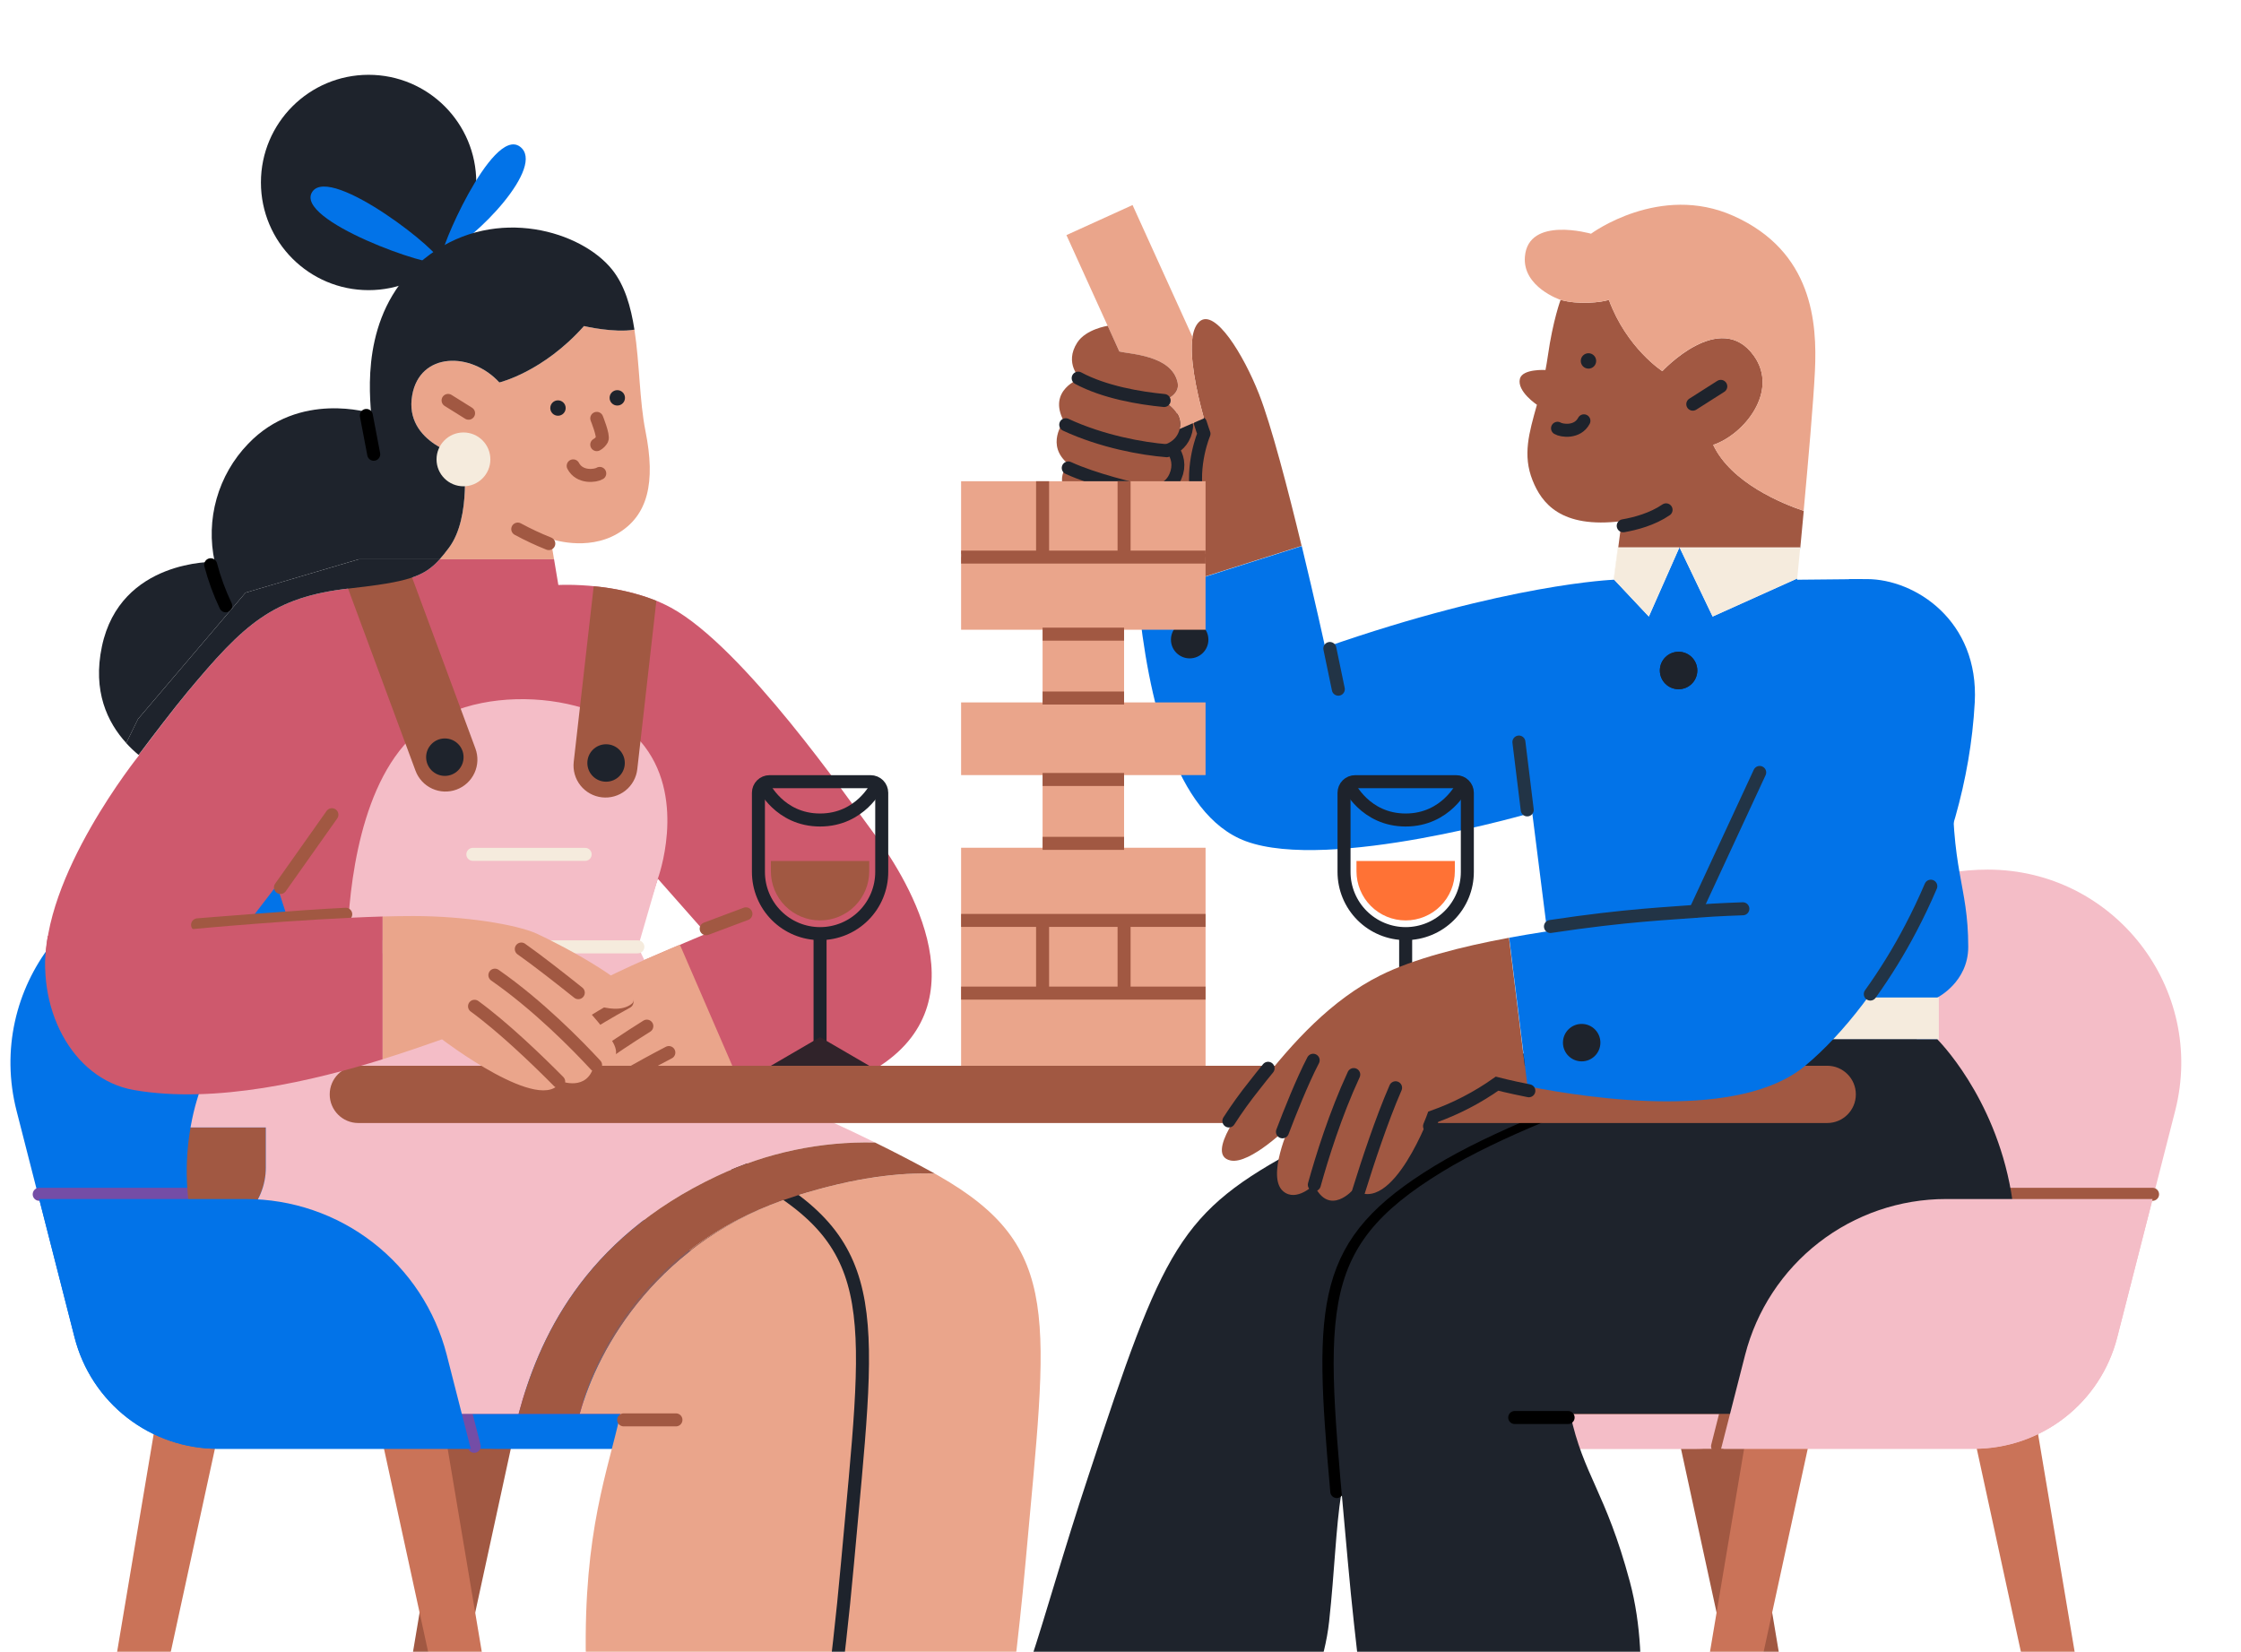 <svg width="689" height="508" viewBox="0 0 689 508" fill="none" xmlns="http://www.w3.org/2000/svg">
<mask id="mask0" mask-type="alpha" maskUnits="userSpaceOnUse" x="0" y="0" width="689" height="508">
<rect width="689" height="508" rx="32" fill="#F5F5F5"/>
</mask>
<g mask="url(#mask0)">
<path d="M563.816 608.675L535.256 438.663H446.395L417.835 608.675C417.706 609.48 417.753 610.304 417.973 611.089C418.193 611.875 418.58 612.603 419.109 613.224C419.638 613.845 420.295 614.344 421.035 614.687C421.775 615.029 422.58 615.208 423.396 615.209V615.209C424.683 615.211 425.933 614.772 426.935 613.965C427.938 613.158 428.634 612.031 428.906 610.773L466.302 438.627H515.342L552.738 610.773C553.013 612.031 553.71 613.157 554.714 613.964C555.718 614.771 556.967 615.21 558.255 615.209C559.071 615.208 559.876 615.029 560.616 614.687C561.356 614.344 562.013 613.845 562.542 613.224C563.071 612.603 563.458 611.875 563.678 611.089C563.898 610.304 563.945 609.48 563.816 608.675V608.675Z" fill="#A15842"/>
<path d="M654.789 608.675L626.229 438.663H537.368L508.801 608.675C508.673 609.481 508.721 610.304 508.942 611.09C509.163 611.875 509.551 612.603 510.08 613.224C510.609 613.845 511.267 614.344 512.007 614.687C512.748 615.029 513.553 615.207 514.369 615.209V615.209C515.657 615.211 516.906 614.772 517.909 613.965C518.911 613.158 519.607 612.031 519.879 610.773L557.275 438.627H606.286L643.682 610.773C643.957 612.031 644.654 613.157 645.658 613.964C646.662 614.771 647.911 615.21 649.199 615.209V615.209C650.017 615.212 650.826 615.037 651.57 614.696C652.313 614.355 652.974 613.857 653.506 613.235C654.038 612.614 654.428 611.884 654.65 611.096C654.871 610.309 654.919 609.483 654.789 608.675Z" fill="#CA7358"/>
<path d="M565.036 411.258L575.926 368.657H503.726C489.574 368.656 475.824 373.364 464.642 382.039C453.46 390.714 445.483 402.863 441.967 416.572L434.591 445.466H520.983C531.082 445.466 540.894 442.104 548.871 435.91C556.847 429.716 562.535 421.042 565.036 411.258V411.258Z" fill="#F4BDC7"/>
<path d="M606.889 445.466H434.591L437.495 433.901H513.128L541.971 321.097C545.901 305.731 554.833 292.11 567.361 282.382C579.888 272.655 595.297 267.375 611.158 267.374V267.374C649.969 267.374 678.37 303.956 668.757 341.555L650.934 411.25C648.435 421.035 642.749 429.709 634.774 435.904C626.799 442.1 616.988 445.464 606.889 445.466V445.466Z" fill="#F4BDC7"/>
<path d="M439.281 432.776H530.944" stroke="#A15842" stroke-width="4" stroke-linecap="round" stroke-linejoin="round"/>
<path d="M513.462 432.355L529.521 369.55" stroke="#A15842" stroke-width="4" stroke-linecap="round" stroke-linejoin="round"/>
<path d="M387.096 121.175C382.283 108.928 373.557 94.771 368.816 98.829C367.669 99.817 366.979 101.494 366.638 103.65C365.716 109.726 367.655 119.621 370.152 128.624L362.66 131.898C362.611 132.124 362.548 132.347 362.471 132.566C361.099 136.617 356.591 137.031 356.591 137.031C356.591 137.031 361.883 140.312 359.531 145.692C357.179 151.071 349.534 149.322 349.534 149.322C354.456 154.578 353.781 158.295 350.637 160.814C349.995 161.276 349.245 161.566 348.459 161.656C348.67 168.277 349.091 175.856 349.861 183.813L400.186 167.842C396.033 150.636 390.872 130.78 387.096 121.175Z" fill="#A15842"/>
<path d="M369.056 130.068C369.535 131.586 369.971 132.878 370.167 133.364C370.167 133.364 366.108 142.846 368.134 153.002" stroke="#1E232C" stroke-width="4" stroke-linecap="round" stroke-linejoin="round"/>
<path d="M350.638 160.843C353.781 158.324 354.456 154.607 349.534 149.351C349.534 149.351 357.179 151.079 359.531 145.721C361.883 140.363 356.591 137.06 356.591 137.06C356.591 137.06 362.21 136.566 362.812 131.07" stroke="#1E232C" stroke-width="8" stroke-linecap="round" stroke-linejoin="round"/>
<path d="M344.133 108.049C347.08 108.935 360.228 109.08 362.065 117.618C362.936 121.64 357.556 123.237 357.556 123.237C357.556 123.237 363.364 126.076 362.812 131.049C362.779 131.337 362.728 131.623 362.66 131.905L370.167 128.624C367.669 119.622 365.731 109.748 366.653 103.65L357.745 84.048L348.206 63.045L327.878 72.287L337.417 93.29L340.554 100.187L344.133 108.049Z" fill="#EAA58B"/>
<path d="M357.556 123.237C357.556 123.237 362.936 121.64 362.065 117.618C360.228 109.08 347.08 108.906 344.133 108.049L340.575 100.187C340.423 100.187 333.86 101.218 331.21 105.32C327.058 111.752 332.118 116.362 332.118 116.362C332.118 116.362 321.881 119.861 327.087 129.517C327.087 129.517 321.213 136.864 328.539 142.737C328.539 142.737 322.992 147.688 330.23 154.353C336.22 159.885 344.205 162.39 348.481 161.664C349.267 161.573 350.017 161.283 350.659 160.821C353.803 158.302 354.478 154.585 349.556 149.329C349.556 149.329 357.201 151.057 359.553 145.699C361.905 140.341 356.613 137.038 356.613 137.038C356.613 137.038 361.121 136.624 362.493 132.573C362.57 132.355 362.633 132.132 362.682 131.905C362.75 131.623 362.801 131.337 362.834 131.049C363.364 126.09 357.556 123.237 357.556 123.237Z" fill="#A15842"/>
<path d="M357.912 123.142C350.311 122.416 339.559 120.594 331.486 116.267" stroke="#1E232C" stroke-width="4" stroke-linecap="round" stroke-linejoin="round"/>
<path d="M358.725 138.577C351.262 137.996 338.79 135.767 327.66 130.591" stroke="#1E232C" stroke-width="4" stroke-linecap="round" stroke-linejoin="round"/>
<path d="M352.99 151.369C348.373 150.36 336.387 147.528 328.437 143.877" stroke="#1E232C" stroke-width="4" stroke-linecap="round" stroke-linejoin="round"/>
<path d="M600.377 235.605C600.394 234.58 600.36 233.556 600.275 232.534L599.128 226.087C594.525 209.833 578.503 197.484 572.615 178.049L552.527 178.245V177.867L526.537 189.563L516.446 168.473H516.264L506.942 189.563L496.22 178.165V178.245C496.22 178.245 463.63 179.407 407.431 199.037C407.431 199.037 404.295 184.699 400.23 167.9L349.904 183.871C352.874 214.472 361.099 250.56 383.053 258.648C408.782 268.122 471.079 249.842 471.079 249.842L479.878 319.58H595.658V306.694C595.658 306.694 605.139 301.975 605.139 291.121C605.118 271.491 599.694 268.783 600.377 235.605Z" fill="#0273E8"/>
<path d="M516.257 168.473H497.476L496.212 178.165L506.935 189.563L516.257 168.473Z" fill="#F5EBDD"/>
<path d="M516.482 168.473L526.573 189.563L552.563 177.867C552.665 176.793 552.992 173.511 553.427 168.872V168.473H516.482Z" fill="#F5EBDD"/>
<path d="M466.991 228.156L469.554 249.014" stroke="#223446" stroke-width="4" stroke-linecap="round" stroke-linejoin="round"/>
<path d="M516.082 211.909C519.262 211.909 521.839 209.332 521.839 206.152C521.839 202.973 519.262 200.395 516.082 200.395C512.903 200.395 510.325 202.973 510.325 206.152C510.325 209.332 512.903 211.909 516.082 211.909Z" fill="#1E232C"/>
<path d="M365.767 202.427C368.947 202.427 371.524 199.85 371.524 196.67C371.524 193.491 368.947 190.913 365.767 190.913C362.588 190.913 360.01 193.491 360.01 196.67C360.01 199.85 362.588 202.427 365.767 202.427Z" fill="#1E232C"/>
<path d="M408.862 199.386L411.468 211.902" stroke="#223446" stroke-width="4" stroke-linecap="round" stroke-linejoin="round"/>
<path d="M516.264 168.473H516.489L516.424 168.335H553.449V168.473H553.5C553.805 165.199 554.175 161.293 554.567 157.075C548.207 154.941 532.316 148.567 526.74 136.791C536.127 133.662 547.068 120.362 539.256 109.407C528.889 94.887 511.095 114.104 511.095 114.104C511.095 114.104 500.14 107.062 494.666 92.201C492.321 92.978 485.279 93.762 479.805 92.201C479.805 92.201 477.453 98.459 475.892 109.407C475.674 110.917 475.432 112.369 475.166 113.763C475.166 113.763 468.073 113.335 467.296 116.464C466.324 120.333 472.531 124.449 472.531 124.449C470.099 133.161 468.08 139.906 471.202 147.717C473.961 154.607 479.812 162.578 498.586 160.233L497.534 168.314H516.351L516.264 168.473Z" fill="#A15842"/>
<path d="M494.637 92.201C500.111 107.062 511.066 114.104 511.066 114.104C511.066 114.104 528.86 94.894 539.227 109.407C547.046 120.362 536.098 133.662 526.711 136.791C532.287 148.567 548.178 154.941 554.538 157.075C555.91 142.156 557.565 123.266 558.001 114.104C558.727 99.171 557.275 77.268 532.969 66.385C510.282 56.221 489.163 71.859 489.163 71.859C489.163 71.859 469.874 66.305 468.835 78.901C468.051 88.288 479.791 92.201 479.791 92.201C485.25 93.762 492.307 92.978 494.637 92.201Z" fill="#EAA58B"/>
<path d="M499.065 161.663C502.797 161.017 508.024 159.645 512.235 156.756" stroke="#1E232C" stroke-width="4" stroke-miterlimit="10" stroke-linecap="round"/>
<path d="M478.869 131.68C480.168 132.486 485.011 133.132 486.978 129.386" stroke="#1E232C" stroke-width="4" stroke-miterlimit="10" stroke-linecap="round"/>
<path d="M488.379 113.342C489.686 113.342 490.746 112.282 490.746 110.975C490.746 109.668 489.686 108.608 488.379 108.608C487.072 108.608 486.012 109.668 486.012 110.975C486.012 112.282 487.072 113.342 488.379 113.342Z" fill="#1E232C"/>
<path d="M529.056 118.794L520.453 124.268" stroke="#1E232C" stroke-width="4" stroke-miterlimit="10" stroke-linecap="round"/>
<path d="M479.856 319.558C479.856 319.558 421.624 341.229 399.997 352.736C362.406 372.708 357.825 383.38 334.659 453.713C326.92 477.032 321.7 496.038 316.77 510.863L379.372 539.474L379.452 539.314L389.616 544.069C389.616 544.069 406.016 522.711 408.644 498.536C412.041 467.318 410.009 446.214 424.274 433.981L589.407 319.536L479.856 319.558Z" fill="#1E232C"/>
<path d="M547.917 319.558C547.917 319.558 476.633 339.087 442.054 360.213C406.154 382.116 405.754 399.976 410.996 458.599" stroke="black" stroke-width="4" stroke-linecap="round" stroke-linejoin="round"/>
<path d="M530.762 434.053L528.062 444.689" stroke="#A15842" stroke-width="4" stroke-linecap="round" stroke-linejoin="round"/>
<path d="M661.81 367.205H616.443" stroke="#A15842" stroke-width="4" stroke-linecap="round" stroke-linejoin="round"/>
<path d="M110.046 608.675L138.606 438.664H227.474L256.034 608.675C256.164 609.481 256.116 610.305 255.896 611.091C255.676 611.877 255.287 612.606 254.758 613.227C254.229 613.848 253.571 614.347 252.83 614.689C252.089 615.031 251.282 615.209 250.466 615.209V615.209C249.179 615.209 247.932 614.769 246.929 613.962C245.927 613.155 245.231 612.03 244.956 610.773L207.56 438.664H158.52L121.124 610.809C120.849 612.066 120.153 613.192 119.151 613.998C118.149 614.805 116.901 615.245 115.614 615.245V615.245C114.794 615.246 113.984 615.068 113.24 614.724C112.496 614.379 111.836 613.877 111.306 613.251C110.776 612.626 110.389 611.893 110.171 611.102C109.954 610.312 109.911 609.484 110.046 608.675V608.675Z" fill="#A15842"/>
<path d="M19.072 608.675L47.633 438.664H136.501L165.061 608.675C165.19 609.481 165.143 610.305 164.923 611.091C164.702 611.877 164.314 612.606 163.785 613.227C163.255 613.848 162.597 614.347 161.856 614.689C161.115 615.031 160.309 615.209 159.493 615.209C158.206 615.209 156.958 614.769 155.956 613.962C154.954 613.155 154.257 612.03 153.982 610.773L116.587 438.664H67.546L30.151 610.809C29.876 612.066 29.18 613.192 28.178 613.998C27.175 614.805 25.927 615.245 24.641 615.245V615.245C23.821 615.246 23.011 615.068 22.267 614.724C21.523 614.379 20.863 613.877 20.333 613.251C19.803 612.626 19.416 611.893 19.198 611.102C18.98 610.312 18.937 609.484 19.072 608.675V608.675Z" fill="#CA7358"/>
<path d="M108.833 411.258L97.943 368.657H170.143C184.295 368.655 198.046 373.363 209.228 382.038C220.41 390.713 228.387 402.863 231.902 416.572L239.278 445.43H152.886C142.791 445.433 132.983 442.077 125.006 435.889C117.03 429.702 111.34 421.036 108.833 411.258V411.258Z" fill="#0273E8"/>
<path d="M66.973 445.466H239.271L236.367 433.901H160.734L131.883 321.097C127.954 305.731 119.021 292.11 106.494 282.382C93.966 272.655 78.557 267.375 62.697 267.374V267.374C23.886 267.374 -4.515 303.956 5.097 341.555L22.927 411.25C25.424 421.036 31.11 429.712 39.085 435.907C47.061 442.103 56.873 445.466 66.973 445.466V445.466Z" fill="#0273E8"/>
<path d="M234.581 432.776H142.918" stroke="#744DA6" stroke-width="4" stroke-miterlimit="10" stroke-linecap="round"/>
<path d="M160.407 432.355L144.341 369.55" stroke="#744DA6" stroke-width="4" stroke-miterlimit="10" stroke-linecap="round"/>
<path d="M143.456 435.52L145.801 444.689" stroke="#744DA6" stroke-width="4" stroke-linecap="round" stroke-linejoin="round"/>
<path d="M12.052 367.205H57.419" stroke="#744DA6" stroke-width="4" stroke-linecap="round" stroke-linejoin="round"/>
<path d="M516.082 211.909C519.262 211.909 521.839 209.332 521.839 206.152C521.839 202.973 519.262 200.395 516.082 200.395C512.903 200.395 510.325 202.973 510.325 206.152C510.325 209.332 512.903 211.909 516.082 211.909Z" fill="#1E232C"/>
<path d="M599.128 226.087L600.275 232.534C600.107 230.353 599.723 228.193 599.128 226.087V226.087Z" fill="#A15842"/>
<path d="M553.427 168.872L553.471 168.473H553.42L553.427 168.872Z" fill="#0273E8"/>
<path d="M497.497 168.335H497.381L497.367 168.472H497.475L497.497 168.335Z" fill="#F5EBDD"/>
<path d="M516.257 168.473L516.315 168.335H497.497L497.476 168.473H516.257Z" fill="#F5EBDD"/>
<path d="M497.367 168.473L496.104 178.049L496.212 178.165L497.476 168.473H497.367Z" fill="#F5EBDD"/>
<path d="M553.413 168.335H516.417L516.482 168.473H553.42L553.413 168.335Z" fill="#F5EBDD"/>
<path d="M113.327 89.21C131.61 89.21 146.432 74.388 146.432 56.105C146.432 37.822 131.61 23 113.327 23C95.044 23 80.222 37.822 80.222 56.105C80.222 74.388 95.044 89.21 113.327 89.21Z" fill="#1E232C"/>
<path d="M136.189 78.175C134.163 79.104 151.166 38.761 159.834 45.063C168.001 51.008 146.432 73.449 136.189 78.175Z" fill="#0273E8"/>
<path d="M135.245 80.643C133.393 82.858 90.03 67.692 96.041 58.936C101.791 50.515 137.096 78.429 135.245 80.643Z" fill="#0273E8"/>
<path d="M195.059 101.356C188.764 102.416 179.544 100.252 179.544 100.252C166.927 114.438 153.525 117.589 153.525 117.589C144.857 108.151 129.088 108.151 126.729 121.531C124.108 136.363 142.49 140.45 142.49 140.45C142.49 140.45 145.096 158.992 138.003 168.451C137.009 169.773 136.094 170.934 135.179 171.958H170.339L169.294 165.678C169.294 165.678 180.328 169.62 189.788 164.103C199.248 158.585 201.614 148.334 198.456 132.566C196.591 123.23 196.656 111.679 195.059 101.356Z" fill="#EAA58B"/>
<path d="M183.298 301.953C167.725 310.759 159.594 327.682 159.594 327.682H213.76L197.65 295.375C191.233 298.149 185.214 300.849 183.298 301.953Z" fill="#FF7235"/>
<path d="M107.534 180.917C83.751 183.559 74.981 191.995 57.666 212.773C53.39 217.906 46.776 226.647 42.638 232.106L42.769 232.215C42.769 232.215 12.647 269.567 14.034 297.967L56.279 309.765L85.115 272.188L93.246 297.241C93.246 297.241 74.966 308.073 64.809 327.733H159.594C159.594 327.733 167.725 310.81 183.298 302.004C185.229 300.9 191.233 298.214 197.65 295.427L195.473 291.071L202.231 270.162L217.158 287.063C217.158 287.063 206.994 291.325 197.658 295.376L213.767 327.682H270.648C302.468 306.694 278.09 268.783 267.94 255.236C260.949 245.922 228.665 199.037 206.326 186.855C191.429 178.731 171.667 179.864 171.667 179.864L170.346 171.958H135.179C130.359 177.345 125.415 178.927 107.534 180.917Z" fill="#CE596D"/>
<path d="M217.114 285.553L229.34 280.965" stroke="#A15842" stroke-width="4" stroke-miterlimit="10" stroke-linecap="round"/>
<path d="M106.75 291.615C106.938 278.315 109.131 244.622 125.742 227.467C144.065 208.591 185.323 212.577 198.188 229.5C211.052 246.422 202.253 270.155 202.253 270.155L196.162 291.143L213.76 327.704H55.989L87.134 299.267L106.75 291.615Z" fill="#F4BDC7"/>
<path d="M106.786 291.121H196.111" stroke="#F5EBDD" stroke-width="4" stroke-miterlimit="10" stroke-linecap="round"/>
<path d="M145.379 262.684H179.907" stroke="#F5EBDD" stroke-width="4" stroke-miterlimit="10" stroke-linecap="round"/>
<path d="M209.027 290.446L226.625 331.102H192.772C186.006 331.102 177.199 331.101 177.882 327.711C172.459 331.777 163.66 331.101 164.335 327.711C155.536 331.777 152.828 329.069 152.153 327.711C151.478 326.354 160.277 314.847 179.907 303.957C191.313 297.699 209.027 290.446 209.027 290.446Z" fill="#EAA58B"/>
<path d="M160.277 330.39C160.277 330.39 170.44 320.226 192.772 308.051" stroke="#A15842" stroke-width="4" stroke-miterlimit="10" stroke-linecap="round"/>
<path d="M198.87 315.5C187.34 322.717 176.26 330.631 165.692 339.196" stroke="#A15842" stroke-width="4" stroke-miterlimit="10" stroke-linecap="round"/>
<path d="M205.636 323.624C187.392 333.105 167.065 345.969 167.065 345.969" stroke="#A15842" stroke-width="4" stroke-miterlimit="10" stroke-linecap="round"/>
<path d="M106.927 179.737L124.703 173.154C124.745 173.138 124.789 173.131 124.834 173.133C124.879 173.135 124.923 173.145 124.964 173.164C125.004 173.183 125.041 173.209 125.072 173.242C125.102 173.275 125.126 173.313 125.141 173.356L146.169 230.142C147.074 232.585 146.971 235.287 145.883 237.654C144.796 240.021 142.812 241.859 140.369 242.764C137.926 243.669 135.224 243.566 132.857 242.478C130.49 241.39 128.651 239.407 127.747 236.964L106.719 180.178C106.703 180.135 106.696 180.09 106.698 180.044C106.7 179.999 106.711 179.954 106.73 179.913C106.749 179.872 106.777 179.835 106.811 179.805C106.844 179.775 106.884 179.751 106.927 179.737V179.737Z" fill="#A15842"/>
<path d="M185.047 245.152C186.331 245.299 187.632 245.192 188.874 244.837C190.117 244.481 191.277 243.884 192.288 243.079C193.3 242.275 194.143 241.279 194.769 240.148C195.395 239.018 195.792 237.775 195.937 236.491L201.803 184.728C195.626 182.326 189.138 180.817 182.535 180.249L176.393 234.262C176.246 235.545 176.353 236.845 176.708 238.087C177.063 239.329 177.659 240.489 178.463 241.501C179.267 242.512 180.262 243.355 181.392 243.981C182.522 244.608 183.764 245.006 185.047 245.152Z" fill="#A15842"/>
<path d="M136.769 238.56C139.949 238.56 142.526 235.983 142.526 232.803C142.526 229.623 139.949 227.046 136.769 227.046C133.59 227.046 131.012 229.623 131.012 232.803C131.012 235.983 133.59 238.56 136.769 238.56Z" fill="#1E232C"/>
<path d="M186.34 240.346C189.519 240.346 192.097 237.768 192.097 234.589C192.097 231.409 189.519 228.832 186.34 228.832C183.16 228.832 180.583 231.409 180.583 234.589C180.583 237.768 183.16 240.346 186.34 240.346Z" fill="#1E232C"/>
<path d="M75.489 182.231L110.3 171.958H135.179C136.094 170.934 137.009 169.78 138.003 168.451C145.096 159.013 142.49 140.45 142.49 140.45C142.49 140.45 124.108 136.363 126.729 121.531C129.088 108.136 144.878 108.136 153.525 117.589C153.525 117.589 166.927 114.438 179.544 100.252C179.544 100.252 188.764 102.43 195.059 101.356C193.955 94.248 192.068 87.729 188.213 82.908C178.775 71.082 152.741 63.205 132.246 78.182C111.752 93.159 113.327 117.589 114.097 127.048C114.097 127.048 92.027 119.955 76.266 136.486C71.704 141.22 68.381 147.006 66.593 153.332C64.805 159.658 64.606 166.328 66.014 172.749C66.014 172.749 36.975 171.929 31.334 198.761C28.43 212.504 33.011 222.094 38.812 228.454L42.442 221.064L75.489 182.231Z" fill="#1E232C"/>
<path d="M107.534 180.917C125.422 178.927 130.366 177.345 135.187 171.958H110.3L75.489 182.231L42.427 221.086L38.797 228.476C39.979 229.773 41.25 230.986 42.602 232.106C46.711 226.647 53.353 217.906 57.629 212.773C74.973 191.995 83.743 183.559 107.534 180.917Z" fill="#1E232C"/>
<path d="M168.727 167.137C165.463 165.838 162.277 164.347 159.188 162.673" stroke="#A15842" stroke-width="4" stroke-linecap="round" stroke-linejoin="round"/>
<path d="M64.773 173.642C65.916 177.983 67.462 182.207 69.391 186.26" stroke="black" stroke-width="4" stroke-linecap="round" stroke-linejoin="round"/>
<path d="M112.63 127.731L114.902 139.666" stroke="black" stroke-width="4" stroke-linecap="round" stroke-linejoin="round"/>
<path d="M86.226 272.863L102.045 250.495" stroke="#A15842" stroke-width="4" stroke-miterlimit="10" stroke-linecap="round"/>
<path d="M142.49 149.518C147.061 149.518 150.766 145.812 150.766 141.241C150.766 136.67 147.061 132.965 142.49 132.965C137.919 132.965 134.214 136.67 134.214 141.241C134.214 145.812 137.919 149.518 142.49 149.518Z" fill="#F5EBDD"/>
<path d="M144.065 127.048L137.764 123.113" stroke="#A15842" stroke-width="4" stroke-linecap="round" stroke-linejoin="round"/>
<path d="M184.394 145.554C183.087 146.367 178.201 147.006 176.227 143.238" stroke="#A15842" stroke-width="4" stroke-linecap="round" stroke-linejoin="round"/>
<path d="M171.551 127.825C172.858 127.825 173.918 126.766 173.918 125.459C173.918 124.151 172.858 123.092 171.551 123.092C170.244 123.092 169.185 124.151 169.185 125.459C169.185 126.766 170.244 127.825 171.551 127.825Z" fill="#1E232C"/>
<path d="M189.788 124.689C191.095 124.689 192.155 123.629 192.155 122.322C192.155 121.015 191.095 119.956 189.788 119.956C188.481 119.956 187.421 121.015 187.421 122.322C187.421 123.629 188.481 124.689 189.788 124.689Z" fill="#1E232C"/>
<path d="M183.479 128.631C183.479 128.631 185.657 134.018 185.098 135.092C184.728 135.778 184.165 136.341 183.479 136.711" stroke="#A15842" stroke-width="4" stroke-linecap="round" stroke-linejoin="round"/>
<path d="M81.732 358.957V346.616H58.588C56.658 357.643 57.114 368.957 59.924 379.793H60.867C66.396 379.793 71.699 377.599 75.611 373.692C79.523 369.786 81.725 364.486 81.732 358.957Z" fill="#A15842"/>
<path d="M288.522 361.477L287.419 360.852C279.694 360.555 270.227 361.302 258.779 363.88L258.597 363.923C257.675 364.126 256.739 364.351 255.787 364.584L255.257 364.714C254.343 364.94 253.421 365.179 252.484 365.44L251.925 365.586C250.902 365.862 249.871 366.159 248.818 366.464L248.499 366.551C247.322 366.9 246.125 367.277 244.912 367.64C202.638 380.889 183.886 414.103 178.245 434.692H190.746C187.015 452.058 179.356 470.483 180.132 510.231C181.724 509.249 183.526 508.658 185.39 508.507C187.254 508.356 189.128 508.649 190.857 509.362C192.585 510.076 194.121 511.189 195.336 512.611C196.551 514.033 197.411 515.723 197.847 517.542C198.47 514.959 199.944 512.66 202.032 511.016C204.12 509.372 206.7 508.478 209.357 508.478C212.014 508.478 214.594 509.372 216.682 511.016C218.77 512.66 220.244 514.959 220.868 517.542C221.491 514.959 222.965 512.66 225.053 511.016C227.141 509.372 229.721 508.478 232.378 508.478C235.035 508.478 237.616 509.372 239.703 511.016C241.791 512.66 243.265 514.959 243.889 517.542C244.512 514.959 245.986 512.66 248.074 511.016C250.162 509.372 252.742 508.478 255.399 508.478C258.056 508.478 260.637 509.372 262.724 511.016C264.812 512.66 266.286 514.959 266.91 517.542C267.533 514.959 269.007 512.66 271.095 511.016C273.183 509.372 275.763 508.478 278.42 508.478C281.077 508.478 283.658 509.372 285.745 511.016C287.833 512.66 289.307 514.959 289.931 517.542C290.478 515.233 291.706 513.142 293.457 511.541C295.207 509.939 297.399 508.901 299.747 508.56C302.095 508.22 304.491 508.593 306.625 509.631C308.758 510.67 310.53 512.326 311.71 514.384C312.894 504.329 314.186 492.938 315.34 480.03C321.99 405.377 327.058 383.481 288.522 361.477Z" fill="#EAA58B"/>
<path d="M293.72 615.47C294.083 605.081 286.736 593.865 266.924 584.862C244.498 574.699 254.473 548.861 260.557 480.705C267.352 404.593 272.5 383.321 231.445 360.859C195.56 341.258 158.999 328.364 158.999 328.364" stroke="#1E232C" stroke-width="4" stroke-miterlimit="10" stroke-linecap="round"/>
<path d="M244.912 367.633C200.75 381.507 183.632 414.191 178.216 434.685C183.886 414.111 202.638 380.911 244.912 367.633Z" fill="#A15842"/>
<path d="M220.534 361.542C235.693 354.403 252.307 350.893 269.059 351.291C251.059 342.444 232.6 334.563 213.76 327.682H64.81C64.81 327.682 60.744 334.455 58.646 346.282C58.646 346.405 58.61 346.521 58.588 346.645H81.732V358.986C81.732 361.726 81.193 364.44 80.144 366.971C79.096 369.502 77.559 371.803 75.621 373.74C73.684 375.678 71.384 377.214 68.852 378.263C66.321 379.312 63.608 379.851 60.867 379.851H59.924C68.033 410.952 95.12 434.714 129.843 434.714H159.449C165.468 412.426 178.884 381.1 220.534 361.542Z" fill="#F4BDC7"/>
<path d="M244.912 367.633C262.822 362.006 276.776 360.446 287.419 360.852L286.213 360.184C280.464 357.041 274.692 354.064 269.058 351.291C252.307 350.893 235.693 354.403 220.533 361.542C178.884 381.1 165.467 412.426 159.449 434.685H178.216C183.632 414.19 200.75 381.506 244.912 367.633Z" fill="#A15842"/>
<path d="M191.748 436.558H207.822" stroke="#A15842" stroke-width="4" stroke-linecap="round" stroke-linejoin="round"/>
<path d="M252.128 287.738V322.266" stroke="#1E232C" stroke-width="4" stroke-miterlimit="10" stroke-linecap="round"/>
<path d="M269.596 241.522C269.596 241.522 264.608 252.121 252.129 252.121C239.649 252.121 234.705 241.522 234.705 241.522" stroke="#1E232C" stroke-width="4" stroke-linecap="round" stroke-linejoin="round"/>
<path d="M237.013 264.717H267.251V267.875C267.251 271.886 265.657 275.732 262.821 278.568C259.985 281.404 256.139 282.997 252.128 282.997V282.997C248.118 282.997 244.271 281.404 241.435 278.568C238.599 275.732 237.006 271.886 237.006 267.875V264.717H237.013Z" fill="#A15842"/>
<path d="M236.578 240.339H267.686C268.133 240.339 268.576 240.427 268.989 240.598C269.402 240.769 269.778 241.02 270.094 241.336C270.41 241.652 270.661 242.027 270.832 242.441C271.003 242.854 271.091 243.296 271.091 243.744V268.1C271.091 273.128 269.094 277.949 265.539 281.504C261.984 285.059 257.163 287.056 252.136 287.056V287.056C249.646 287.056 247.181 286.566 244.882 285.613C242.582 284.66 240.492 283.264 238.732 281.504C236.972 279.744 235.576 277.654 234.623 275.354C233.67 273.055 233.18 270.59 233.18 268.1V243.744C233.18 242.84 233.539 241.974 234.177 241.336C234.816 240.697 235.682 240.339 236.585 240.339H236.578Z" stroke="#1E232C" stroke-width="4" stroke-miterlimit="10" stroke-linecap="round"/>
<path d="M252.128 318.883L237.013 327.682H267.251L252.128 318.883Z" fill="#30232A"/>
<path d="M432.173 287.738V322.266" stroke="#1E232C" stroke-width="4" stroke-miterlimit="10" stroke-linecap="round"/>
<path d="M449.64 241.522C449.64 241.522 444.653 252.121 432.173 252.121C419.693 252.121 414.75 241.522 414.75 241.522" stroke="#1E232C" stroke-width="4" stroke-linecap="round" stroke-linejoin="round"/>
<path d="M417.058 264.717H447.295V267.875C447.295 271.886 445.702 275.732 442.866 278.568C440.03 281.404 436.184 282.997 432.173 282.997V282.997C428.162 282.997 424.316 281.404 421.48 278.568C418.644 275.732 417.051 271.886 417.051 267.875V264.717H417.058Z" fill="#FF7235"/>
<path d="M416.622 240.339H447.731C448.178 240.339 448.621 240.427 449.034 240.598C449.447 240.769 449.822 241.02 450.139 241.336C450.455 241.652 450.706 242.027 450.877 242.441C451.048 242.854 451.136 243.296 451.136 243.744V268.1C451.136 273.128 449.139 277.949 445.584 281.504C442.029 285.059 437.208 287.056 432.18 287.056V287.056C427.153 287.056 422.332 285.059 418.777 281.504C415.222 277.949 413.225 273.128 413.225 268.1V243.744C413.225 242.84 413.584 241.974 414.222 241.336C414.861 240.697 415.727 240.339 416.63 240.339H416.622Z" stroke="#1E232C" stroke-width="4" stroke-miterlimit="10" stroke-linecap="round"/>
<path d="M432.173 318.883L417.058 327.682H447.295L432.173 318.883Z" fill="#30232A"/>
<path d="M60.744 284.355C60.744 284.355 92.571 281.741 106.3 281.103" stroke="#A15842" stroke-width="4" stroke-miterlimit="10" stroke-linecap="round"/>
<path d="M22.949 411.258L12.059 368.657H75.59C89.743 368.656 103.493 373.364 114.675 382.039C125.856 390.714 133.834 402.863 137.35 416.572L144.726 445.43H66.995C56.901 445.432 47.094 442.074 39.119 435.887C31.145 429.7 25.456 421.035 22.949 411.258V411.258Z" fill="#0273E8"/>
<path d="M596.101 306.694H472.407V319.558H596.101V306.694Z" fill="#F5EBDD"/>
<path d="M345.599 282.997H320.545H295.492V305.343H320.545H345.599H370.653V282.997H345.599Z" fill="#EAA58B"/>
<path d="M345.599 305.343H320.545H295.492V327.682H320.545H345.599H370.653V305.343H345.599Z" fill="#EAA58B"/>
<path d="M345.599 260.652H320.545H295.492V282.997H320.545H345.599H370.653V260.652H345.599Z" fill="#EAA58B"/>
<path d="M345.599 215.967H320.545H295.492V238.313H320.545H345.599H370.653V215.967H345.599Z" fill="#EAA58B"/>
<path d="M345.599 171.283H320.545H295.492V193.621H320.545H345.599H370.653V171.283H345.599Z" fill="#EAA58B"/>
<path d="M345.599 238.313H320.545V260.659H345.599V238.313Z" fill="#EAA58B"/>
<path d="M345.599 193.621H320.545V215.967H345.599V193.621Z" fill="#EAA58B"/>
<path d="M345.599 305.343V282.997" stroke="#A15842" stroke-width="4" stroke-linejoin="round"/>
<path d="M320.545 305.343V282.997" stroke="#A15842" stroke-width="4" stroke-linejoin="round"/>
<path d="M345.599 147.964H320.545H295.492V170.31H320.545H345.599H370.653V147.964H345.599Z" fill="#EAA58B"/>
<path d="M345.599 170.31V147.964" stroke="#A15842" stroke-width="4" stroke-linejoin="round"/>
<path d="M320.545 170.31V147.964" stroke="#A15842" stroke-width="4" stroke-linejoin="round"/>
<path d="M295.492 305.343H320.545H345.599H370.653" stroke="#A15842" stroke-width="4" stroke-linejoin="round"/>
<path d="M295.492 282.997H320.545H345.599H370.653" stroke="#A15842" stroke-width="4" stroke-linejoin="round"/>
<path d="M295.492 171.283H320.545H345.599H370.653" stroke="#A15842" stroke-width="4" stroke-linejoin="round"/>
<path d="M320.545 259.301H328.894H337.25H345.599" stroke="#A15842" stroke-width="4" stroke-linejoin="round"/>
<path d="M320.545 239.663H328.894H337.25H345.599" stroke="#A15842" stroke-width="4" stroke-linejoin="round"/>
<path d="M320.545 214.617H328.894H337.25H345.599" stroke="#A15842" stroke-width="4" stroke-linejoin="round"/>
<path d="M320.545 194.979H328.894H337.25H345.599" stroke="#A15842" stroke-width="4" stroke-linejoin="round"/>
<path d="M618.323 366.486C613.183 336.844 595.636 319.558 595.636 319.558H549.369C549.369 319.558 478.085 339.087 443.506 360.213C403.577 384.592 407.591 403.947 414.387 480.059C416.811 507.204 419.853 527.626 421.218 543.024H489.243C489.243 542.937 489.243 542.85 489.243 542.763H501.795C501.795 542.763 508.242 512.939 501.113 486.361C493.635 458.497 486.84 453.742 482.767 434.714H560.796C596.965 434.685 624.501 402.117 618.323 366.486Z" fill="#1E232C"/>
<path d="M482.121 435.832H465.699" stroke="black" stroke-width="4" stroke-linecap="round" stroke-linejoin="round"/>
<path d="M650.92 411.258L661.81 368.657H598.301C584.148 368.655 570.397 373.363 559.215 382.038C548.033 390.713 540.056 402.863 536.541 416.572L529.158 445.43H606.867C616.962 445.432 626.77 442.075 634.746 435.888C642.722 429.701 648.412 421.036 650.92 411.258Z" fill="#F4BDC7"/>
<path d="M561.783 327.682H110.169C105.31 327.682 101.37 331.621 101.37 336.481V336.488C101.37 341.348 105.31 345.287 110.169 345.287H561.783C566.643 345.287 570.582 341.348 570.582 336.488V336.481C570.582 331.621 566.643 327.682 561.783 327.682Z" fill="#A15842"/>
<path d="M165.017 287.063C158.738 284.21 142.671 281.647 127.099 281.647C124.137 281.647 120.95 281.698 117.618 281.792V325.686C125.328 323.29 131.68 321.025 135.898 319.558C135.898 319.558 166.898 343.24 172.422 332.408C172.422 332.408 180.51 335.675 182.586 327.682C182.586 327.682 192.068 327.682 188.684 320.916C186.405 316.299 176.502 306.019 176.502 306.019C176.502 306.019 188.263 313.111 194.108 308.726C199.545 304.683 172.459 290.446 165.017 287.063Z" fill="#EAA58B"/>
<path d="M58.711 285.705L14.702 287.738C10.644 309.401 21.962 331.747 41.106 335.13C66.29 339.574 96.862 332.139 117.618 325.693V281.792C92.186 282.533 58.711 285.705 58.711 285.705Z" fill="#CE596D"/>
<path d="M177.795 305.213C172.466 300.958 165.184 295.238 160.277 291.796" stroke="#A15842" stroke-width="4" stroke-miterlimit="10" stroke-linecap="round"/>
<path d="M152.153 299.826C165.46 309.089 177.432 321.315 183.116 327.464" stroke="#A15842" stroke-width="4" stroke-miterlimit="10" stroke-linecap="round"/>
<path d="M145.895 309.394C154.839 315.928 165.083 325.802 171.769 332.539" stroke="#A15842" stroke-width="4" stroke-miterlimit="10" stroke-linecap="round"/>
<path d="M424.332 299.928C409.442 307.376 397.587 320.255 387.097 333.78C382.356 339.871 370.399 355.044 378.29 356.801C384.389 358.152 396.578 345.97 396.578 345.97C396.578 345.97 389.238 361.861 394.545 366.297C398.603 369.688 403.983 364.272 403.983 364.272C408.724 374.435 416.172 365.622 416.172 365.622C428.122 374.435 439.868 341.926 439.868 341.926C446.835 339.446 453.43 336.027 459.47 331.762C459.47 331.762 463.332 332.764 469.576 333.998L463.942 288.333C449.212 291.056 434.554 294.817 424.332 299.928Z" fill="#A15842"/>
<path d="M394.298 347.995C396.476 342.26 400.317 332.546 403.736 325.99" stroke="#1E232C" stroke-width="4" stroke-miterlimit="10" stroke-linecap="round"/>
<path d="M416.209 330.39C410.546 342.594 406.4 355.966 404.092 364.264" stroke="#1E232C" stroke-width="4" stroke-miterlimit="10" stroke-linecap="round"/>
<path d="M429.073 334.448C424.79 344.249 420.434 357.513 417.697 366.333" stroke="#1E232C" stroke-width="4" stroke-miterlimit="10" stroke-linecap="round"/>
<path d="M555.01 327.682C578.481 308.131 604.522 264.441 607.143 215.967C608.501 190.914 588.863 178.049 573.973 178.049H568.535L520.467 281.647C520.467 281.647 491.972 283.15 464 288.319L469.634 333.984C489.824 337.984 534.878 344.46 555.01 327.682Z" fill="#0273E8"/>
<path d="M541.02 237.5L521.208 280.195" stroke="#223446" stroke-width="4" stroke-linecap="round" stroke-linejoin="round"/>
<path d="M575.025 305.641C579.644 299.203 583.804 292.45 587.476 285.429C589.654 281.277 591.723 276.95 593.632 272.47" stroke="#223446" stroke-width="4" stroke-linecap="round" stroke-linejoin="round"/>
<path d="M476.69 284.863C500.278 281.299 513.338 280.87 522.05 280.144C527.858 279.665 535.844 279.418 535.844 279.418" stroke="#223446" stroke-width="4" stroke-linecap="round" stroke-linejoin="round"/>
<path d="M486.288 326.332C489.468 326.332 492.045 323.754 492.045 320.574C492.045 317.395 489.468 314.817 486.288 314.817C483.108 314.817 480.531 317.395 480.531 320.574C480.531 323.754 483.108 326.332 486.288 326.332Z" fill="#1E232C"/>
<path d="M470.048 335.37C463.993 334.165 460.269 333.192 460.269 333.192C454.228 337.457 447.633 340.877 440.667 343.356C440.667 343.356 440.26 344.488 439.513 346.26" stroke="#1E232C" stroke-width="4" stroke-miterlimit="10" stroke-linecap="round"/>
<path d="M377.818 344.655C380.234 340.89 382.846 337.255 385.645 333.766C387.029 331.98 388.44 330.211 389.877 328.459" stroke="#1E232C" stroke-width="4" stroke-miterlimit="10" stroke-linecap="round"/>
</g>
</svg>
